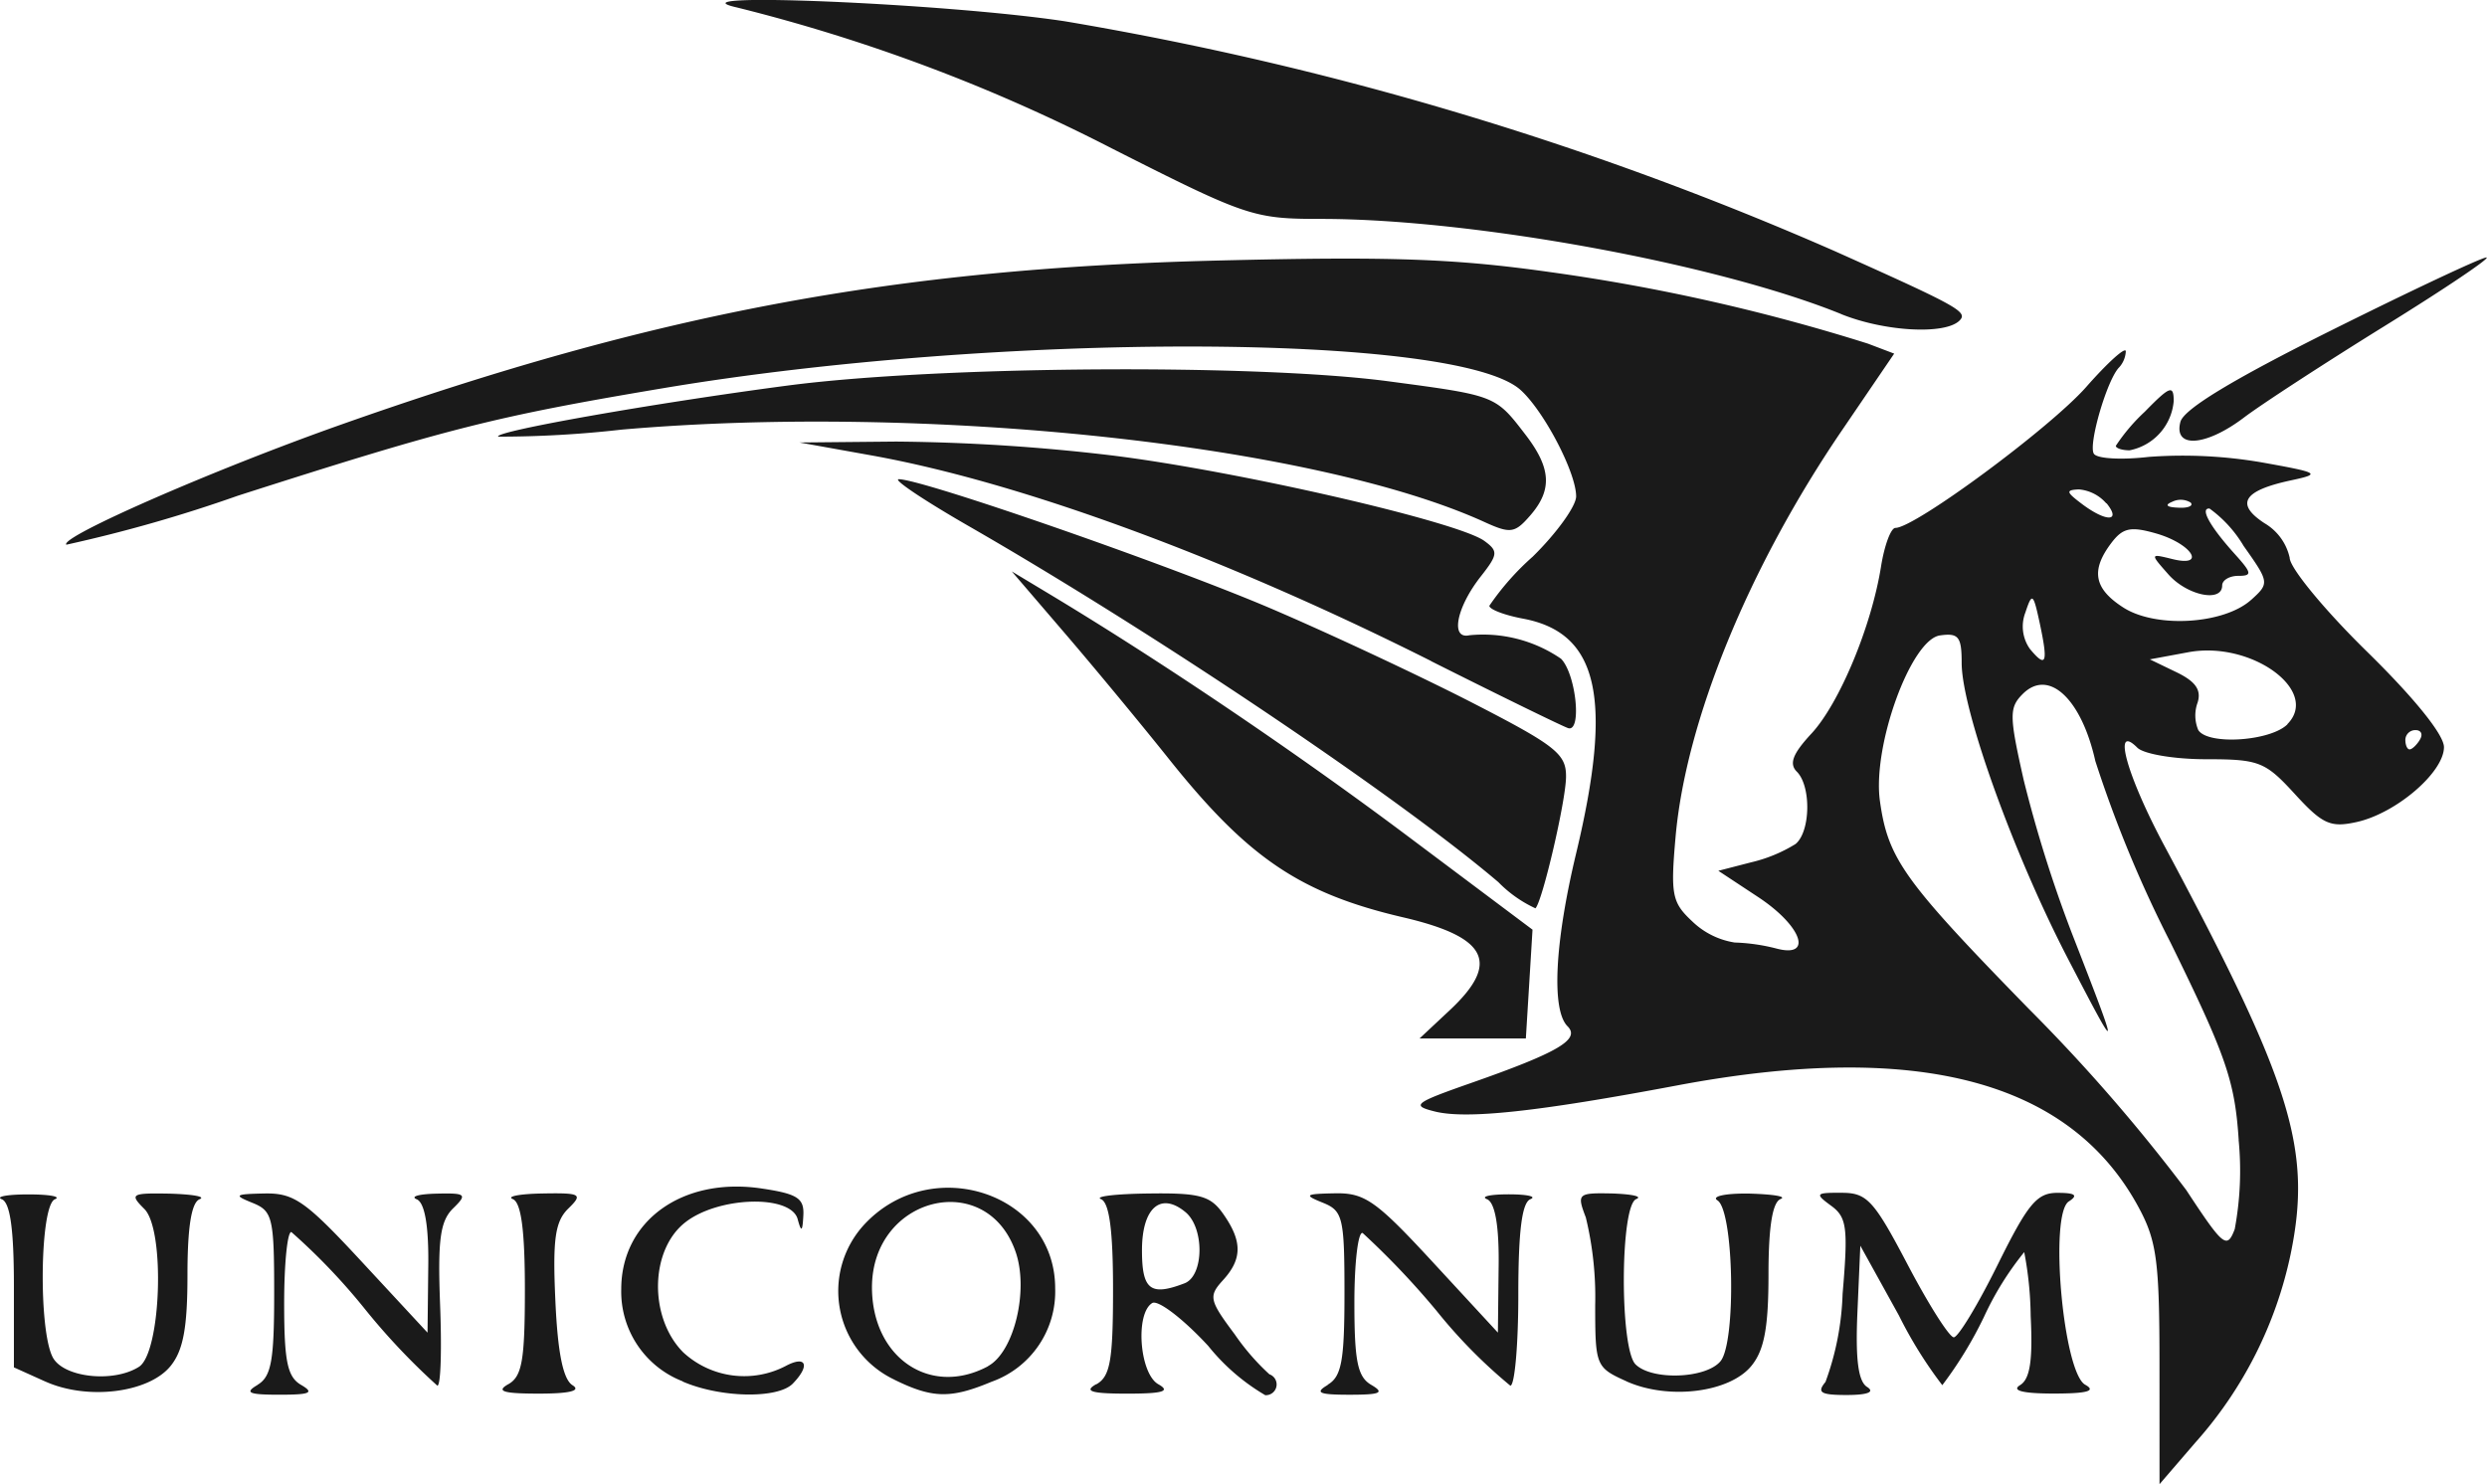 <svg xmlns="http://www.w3.org/2000/svg" width="132.532" height="79.096" viewBox="0 0 132.532 79.096">
  <path id="path2185" d="M888.332,4666.182c0-5.522-.144-6.61-1.11-8.4-3.647-6.76-11.795-8.913-24.6-6.5-7.471,1.407-11.227,1.81-12.915,1.386-1.265-.317-1.091-.454,1.917-1.509,4.677-1.639,5.861-2.334,5.162-3.033-.862-.862-.684-4.441.455-9.195,1.986-8.282,1.2-11.773-2.821-12.528-.99-.185-1.8-.495-1.8-.687a14.042,14.042,0,0,1,2.312-2.619c1.272-1.249,2.313-2.693,2.313-3.211,0-1.266-1.707-4.538-2.958-5.669-3.372-3.049-27.848-3.1-45.716-.094-8.966,1.508-11.4,2.124-22.652,5.73a77.5,77.5,0,0,1-9.131,2.608c-.394-.394,7.8-3.979,14.564-6.374,16.825-5.954,29.568-8.345,46.734-8.77,9.225-.227,12.628-.11,17.728.608a103.375,103.375,0,0,1,16.98,3.819l1.4.532-2.79,4.1c-4.972,7.3-8.32,15.489-8.861,21.671-.272,3.082-.189,3.485.9,4.5a4.18,4.18,0,0,0,2.252,1.117,10.139,10.139,0,0,1,2.215.318c1.977.529,1.369-1.2-.965-2.741l-2.122-1.4,1.737-.449a7.931,7.931,0,0,0,2.378-.979c.8-.658.841-3.084.067-3.856-.423-.423-.215-.958.78-2.03,1.485-1.6,3.2-5.71,3.709-8.912.181-1.128.525-2.05.766-2.05,1.036,0,8.244-5.327,10.171-7.516,1.158-1.316,2.106-2.167,2.106-1.892a1.379,1.379,0,0,1-.355.853c-.637.636-1.654,4.109-1.349,4.6.166.269,1.47.34,2.926.171a24.825,24.825,0,0,1,5.969.283c3.139.561,3.237.619,1.622.965-2.558.547-3,1.254-1.42,2.288a2.844,2.844,0,0,1,1.34,1.84c0,.531,1.849,2.777,4.11,4.993,2.532,2.48,4.112,4.44,4.112,5.1,0,1.343-2.552,3.531-4.659,3.994-1.393.306-1.817.114-3.293-1.5-1.579-1.723-1.9-1.849-4.734-1.849-1.679,0-3.315-.276-3.656-.616-1.346-1.347-.566,1.477,1.449,5.241,6.786,12.678,7.867,16.176,6.724,21.742a21.789,21.789,0,0,1-5.089,10.064l-1.9,2.208Zm4.221-12c-.208-3.144-.667-4.468-3.629-10.507a65.821,65.821,0,0,1-4.011-9.684c-.746-3.334-2.494-4.949-3.869-3.574-.727.727-.722,1.156.049,4.575a69.959,69.959,0,0,0,2.556,8.142c2.613,6.708,2.6,6.777-.2,1.384-2.91-5.609-5.659-13.261-5.659-15.756,0-1.4-.166-1.606-1.156-1.466-1.551.219-3.611,5.9-3.2,8.826.43,3.08,1.268,4.249,7.945,11.089a92.947,92.947,0,0,1,8.377,9.643c1.983,3.015,2.171,3.169,2.585,2.089a16.96,16.96,0,0,0,.208-4.76Zm9.653-21.326c.177-.283.075-.513-.227-.513a.531.531,0,0,0-.545.513c0,.284.1.514.227.514S902.032,4633.144,902.206,4632.86Zm-7.066-.825c1.776-1.776-1.91-4.462-5.267-3.84l-2.056.381,1.421.686c1.023.495,1.337.949,1.123,1.624a2,2,0,0,0,.037,1.456c.507.819,3.846.6,4.756-.307Zm-13.18-5.345c-.355-1.653-.413-1.7-.774-.614a2.072,2.072,0,0,0,.238,1.94C882.292,4629.061,882.406,4628.78,881.96,4626.69Zm11.259-1.286c.977-.884.971-.931-.406-2.877a6.636,6.636,0,0,0-1.814-1.989c-.523-.038,0,.933,1.352,2.431.909,1.009.932,1.156.182,1.156-.474,0-.86.23-.86.513,0,.926-1.875.539-2.875-.6-.972-1.1-.97-1.1.208-.811,1.86.467,1.056-.814-.855-1.362-1.36-.389-1.772-.3-2.384.506-1.109,1.465-.929,2.438.64,3.444,1.739,1.114,5.369.893,6.816-.417Zm-7.715-5.134a2.174,2.174,0,0,0-1.476-.753c-.7.037-.676.136.163.77,1.3.981,2.135.971,1.314-.038Zm4.486-.053a1.017,1.017,0,0,0-.985-.037c-.41.166-.287.287.31.31.542.037.845-.1.674-.273Zm-114.326,46.848-1.67-.753v-4.35c0-3-.2-4.43-.642-4.609-.356-.139.283-.26,1.413-.26s1.766.117,1.413.26c-.8.321-.885,6.981-.11,8.43.576,1.073,3.227,1.364,4.589.5,1.181-.747,1.408-7.295.291-8.412-.8-.8-.716-.857,1.36-.819,1.222.038,1.932.159,1.579.3-.432.174-.643,1.492-.643,4.014,0,2.818-.222,4.034-.9,4.872-1.163,1.435-4.428,1.839-6.675.827Zm11.3.185c.745-.434.9-1.273.9-4.883,0-4.039-.087-4.393-1.156-4.823-1.027-.413-.956-.468.633-.5s2.2.407,5.242,3.693l3.453,3.725.038-3.426c.038-2.279-.189-3.512-.618-3.684-.351-.147.125-.28,1.065-.3,1.582-.038,1.645.038.863.8-.677.677-.81,1.688-.678,5.14.091,2.363.038,4.3-.147,4.295a35.5,35.5,0,0,1-3.854-4.077,33.241,33.241,0,0,0-3.924-4.11c-.212-.038-.385,1.687-.385,3.792,0,3.1.17,3.928.9,4.353s.486.524-1.156.524-1.874-.106-1.156-.524Zm13.373-.038c.737-.412.887-1.271.887-5.053,0-3.164-.2-4.635-.642-4.815-.355-.14.359-.28,1.578-.3,2.075-.038,2.165.038,1.363.818-.692.692-.823,1.639-.674,4.9.124,2.773.412,4.187.911,4.5.476.295-.14.449-1.792.449-1.89,0-2.3-.121-1.631-.5Zm9.3-.155a5.127,5.127,0,0,1-3.278-4.914c0-3.649,3.278-6,7.495-5.363,1.9.284,2.259.521,2.209,1.439-.045.869-.11.91-.3.2-.351-1.333-4.231-1.226-6,.17-1.885,1.482-1.933,5.083-.1,6.923a4.789,4.789,0,0,0,5.453.73c1.1-.591,1.335-.038.378.943-.814.814-3.864.751-5.869-.121Zm11.276-.091a5.225,5.225,0,0,1-1.594-8.277c3.589-3.845,10.164-1.64,10.164,3.409a5.1,5.1,0,0,1-3.391,4.981c-2.177.91-3.149.889-5.179-.11Zm4.99-.721c1.39-.744,2.186-4.041,1.471-6.093-1.555-4.459-7.654-2.946-7.654,1.9C819.729,4665.795,822.826,4667.9,825.912,4666.245Zm5.776.968c.737-.412.888-1.271.888-5.053,0-3.164-.2-4.635-.643-4.815-.355-.144.79-.28,2.54-.3,2.732-.038,3.3.121,3.983,1.1,1.017,1.452,1.012,2.4-.038,3.539-.759.839-.711,1.056.642,2.866a12.36,12.36,0,0,0,1.849,2.131.573.573,0,0,1-.222,1.113,11.072,11.072,0,0,1-3.04-2.627c-1.335-1.445-2.679-2.472-2.986-2.282-.916.566-.672,3.766.329,4.327.665.374.25.5-1.659.5s-2.323-.125-1.658-.5Zm4.7-5.382c1.035-.4,1.068-2.947.048-3.793-1.324-1.1-2.318-.227-2.318,2.033,0,2.109.45,2.458,2.27,1.76Zm7.621,5.409c.745-.433.9-1.273.9-4.882,0-4.04-.087-4.393-1.157-4.823-1.026-.413-.953-.47.643-.5s2.191.385,5.244,3.693l3.446,3.732.038-3.426c.038-2.278-.193-3.513-.619-3.685-.356-.143.17-.26,1.156-.26s1.51.117,1.156.26c-.45.182-.643,1.707-.643,5.1,0,2.661-.193,4.839-.425,4.839a27.348,27.348,0,0,1-3.926-3.983,43.16,43.16,0,0,0-3.944-4.154c-.241-.094-.441,1.571-.441,3.7,0,3.145.17,3.969.9,4.394s.486.525-1.156.525-1.874-.106-1.156-.525Zm15.93-.185c-1.635-.737-1.669-.822-1.669-4.084a18,18,0,0,0-.5-4.65c-.484-1.272-.434-1.316,1.413-1.278,1.052.038,1.625.159,1.272.3-.861.348-.883,7.949-.038,8.806.872.871,3.758.767,4.531-.166.842-1.014.712-8.018-.162-8.571-.344-.215.419-.382,1.691-.363,1.272.038,2.023.152,1.67.292-.432.173-.642,1.491-.642,4.012,0,2.819-.223,4.033-.905,4.872-1.161,1.435-4.427,1.84-6.675.827Zm10.6.042a14.922,14.922,0,0,0,.915-4.7c.3-3.537.227-4.086-.612-4.7-.878-.643-.836-.7.561-.69,1.356,0,1.718.4,3.531,3.854,1.111,2.116,2.212,3.848,2.445,3.848s1.283-1.733,2.332-3.853c1.626-3.286,2.1-3.853,3.207-3.846.94,0,1.1.132.593.456-1.057.67-.306,9.113.871,9.771.6.332.117.47-1.678.47-1.646,0-2.267-.158-1.793-.448.531-.325.683-1.316.566-3.678a19.025,19.025,0,0,0-.344-3.412,16.289,16.289,0,0,0-2.146,3.455,21.349,21.349,0,0,1-2.22,3.637,22.792,22.792,0,0,1-2.313-3.717l-2.055-3.716-.155,3.551c-.11,2.493.041,3.677.513,3.975.428.272.042.426-1.065.431-1.4,0-1.622-.125-1.156-.688Zm-20.033-19.809c2.72-2.54,2.041-3.909-2.459-4.959-5.5-1.282-8.286-3.169-12.5-8.452-1.466-1.838-3.947-4.836-5.515-6.664l-2.851-3.324,2.056,1.237c5.953,3.585,13.051,8.382,19.013,12.85l6.68,5.007-.177,2.9-.178,2.9h-5.666Zm2.624-6.821c-5.388-4.588-18.32-13.285-28.242-18.992-2.39-1.375-4.068-2.5-3.728-2.5,1.264,0,14.435,4.58,19.894,6.918,3.108,1.331,7.907,3.579,10.662,4.993,4.442,2.282,5.009,2.728,5,3.939,0,1.259-1.262,6.668-1.631,7.02a6.663,6.663,0,0,1-1.959-1.378Zm-3.6-11.8c-11-5.526-21.847-9.516-29.764-10.95l-3.9-.7,5.154-.049a104.08,104.08,0,0,1,11.513.741c6.659.824,18.427,3.528,19.834,4.557.743.543.724.722-.193,1.889-1.3,1.653-1.634,3.361-.613,3.137a7.344,7.344,0,0,1,4.885,1.249c.79.79,1.125,3.878.4,3.706-.212-.053-3.507-1.661-7.323-3.577Zm2.826-7.417c-9.059-4.122-29.713-6.332-45.965-4.919a57.876,57.876,0,0,1-6.579.375c-.272-.273,8.245-1.777,15.411-2.722,7.965-1.05,24.955-1.171,32.041-.227,5.723.763,5.678.744,7.294,2.848,1.372,1.787,1.436,2.943.238,4.316-.815.934-1.045.965-2.441.329Zm33.659-4.056a9.928,9.928,0,0,1,1.542-1.816c1.339-1.37,1.541-1.444,1.541-.567a2.921,2.921,0,0,1-2.349,2.623c-.4,0-.734-.11-.734-.238Zm3.441-1.274c.177-.678,2.762-2.246,8.048-4.882,4.283-2.135,8-3.882,8.258-3.882s-2.17,1.638-5.4,3.639-6.606,4.2-7.506,4.883c-2.042,1.551-3.777,1.674-3.4.241Zm-18.086-5.752c-6.622-2.685-19.644-5.067-27.688-5.067-3.626,0-3.969-.114-11.151-3.748a92.22,92.22,0,0,0-20-7.523c-3.774-.85,11.138-.222,17.471.736a174.192,174.192,0,0,1,41.036,12.253c6.606,2.958,7.109,3.238,6.647,3.7-.769.768-4,.589-6.316-.348Z" transform="translate(-773.253 -4593.429)" fill="#1a1a1a"/>
</svg>
